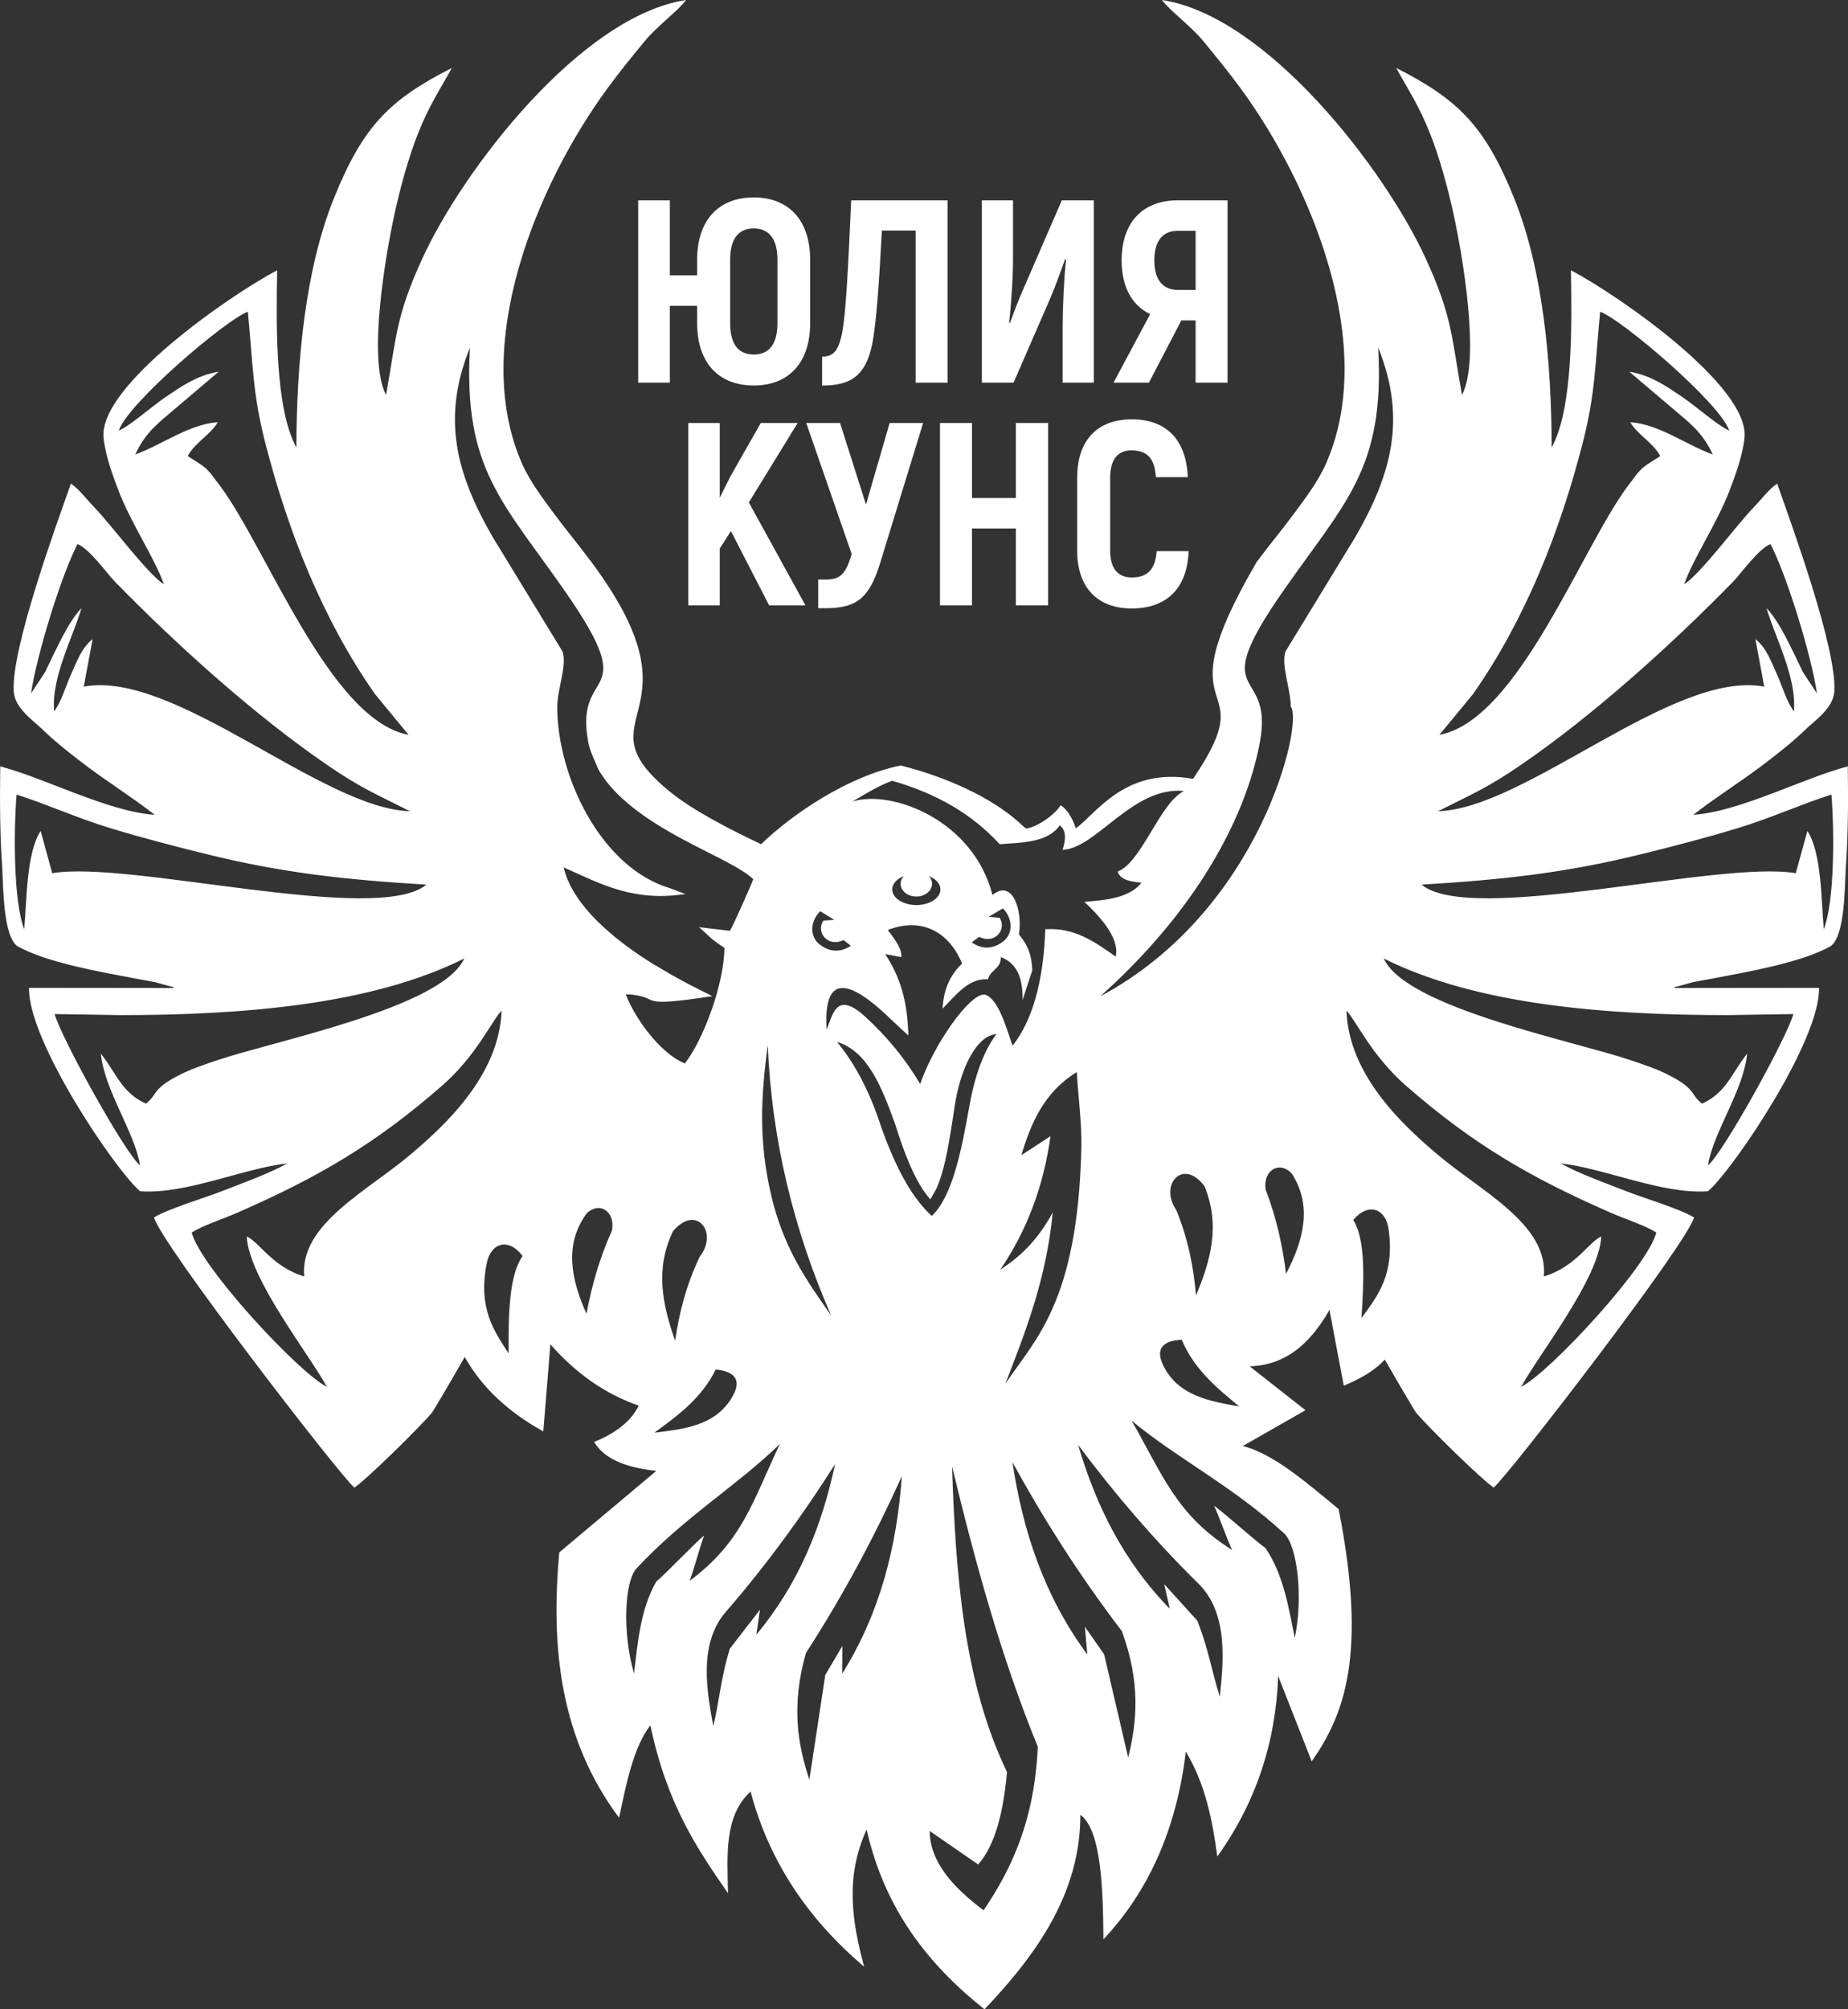 <svg width="46" height="50" viewBox="0 0 46 50" fill="none" xmlns="http://www.w3.org/2000/svg">
<rect x="0" y="0" width="46" height="50" fill="#333333" stroke="none"/>
<g clip-path="url(#clip0_170_451)">
<path fill-rule="evenodd" clip-rule="evenodd" d="M18.943 21.006C18.149 20.63 17.25 20.17 16.668 19.695C14.337 17.789 17.619 17.874 14.719 13.983C14.384 13.534 14.113 13.215 13.803 12.797C13.545 12.448 13.203 12.002 13.007 11.565C11.682 8.608 13.376 4.577 15.117 2.204C15.444 1.757 15.72 1.425 16.044 1.029C16.353 0.65 16.894 0.258 17.078 0C14.457 0.399 11.518 4.228 10.507 6.445C9.857 7.868 9.875 8.342 9.61 9.829C9.142 8.949 9.605 6.306 9.823 5.311C9.969 4.647 10.167 3.928 10.4 3.335C10.685 2.612 10.964 2.213 11.246 1.692C9.681 2.486 9.031 3.155 8.316 4.923C7.583 6.734 7.384 9.065 7.377 11.133C6.838 10.164 6.876 8.002 6.899 6.725C5.718 7.348 2.445 9.612 2.578 10.894C2.625 11.351 2.819 11.869 2.966 12.249C3.269 13.03 3.875 13.936 4.079 14.542C3.651 14.254 2.773 13.065 2.356 12.633C2.124 12.391 1.968 12.171 1.765 12.034C1.422 13.01 0.271 16.141 0.342 17.21C0.37 17.627 0.83 17.931 1.056 18.15C1.368 18.452 1.628 18.654 1.949 18.905C2.575 19.394 3.229 19.792 3.852 20.276C2.701 20.201 1.114 19.36 0.006 19.071C-0.005 19.913 -0.004 20.731 0.054 21.572C0.084 22.015 0.068 23.346 0.457 23.559C1.197 23.961 2.481 24.181 3.349 24.346C3.529 24.38 3.686 24.407 3.854 24.439L4.276 24.555C4.286 24.538 4.314 24.571 4.332 24.586L0.724 24.582C0.686 25.892 2.868 29.114 3.485 29.643C4.628 29.729 6.076 29.064 7.149 28.953C6.678 29.212 6.052 29.436 5.527 29.64C5.074 29.816 4.18 30.084 3.835 30.294C3.963 30.892 8.48 36.746 8.821 37.018C9.1 36.838 10.43 35.536 10.76 35.146C11.084 34.611 11.346 34.156 11.568 33.768C12.018 34.567 12.695 35.161 13.524 35.62C13.583 34.897 13.642 34.174 13.7 33.451C14.329 34.172 15.059 34.688 15.899 34.978C15.71 35.366 15.329 35.663 14.788 35.882C15.069 36.345 15.648 36.525 16.337 36.602C15.532 37.278 14.727 37.954 13.922 38.63C13.702 41.014 13.95 43.278 15.41 45.234C15.595 44.361 15.771 43.475 16.189 42.933C16.603 44.908 17.361 46.014 18.122 47.113C18.101 46.163 18.024 45.185 18.683 44.581C19.145 46.327 20.117 47.76 21.509 48.938C21.216 47.837 21.025 46.724 21.572 45.528C22.021 47.518 23.117 48.898 24.506 50.001C25.841 48.596 26.893 47.082 26.892 45.16C27.419 45.547 27.456 47.023 27.466 48.258C28.584 47.076 29.29 45.512 29.517 43.588C30.002 44.391 30.178 45.286 30.301 46.198C31.264 44.855 31.757 43.355 31.816 41.707C32.094 42.415 32.373 43.123 32.651 43.831C33.447 42.688 34.045 41.216 33.321 37.553C32.505 36.875 31.687 36.173 30.937 35.983C31.457 35.686 31.976 35.389 32.496 35.092C32.033 34.729 31.57 34.365 31.107 34.001C31.807 33.975 32.482 33.663 33.093 32.598C33.212 33.227 33.33 33.855 33.449 34.483C33.807 34.328 34.16 34.16 34.471 33.833C34.684 34.206 34.936 34.641 35.241 35.146C35.572 35.536 36.902 36.838 37.18 37.018C37.522 36.747 42.038 30.892 42.166 30.294C41.821 30.084 40.927 29.816 40.474 29.64C39.95 29.435 39.323 29.212 38.852 28.953C39.925 29.064 41.374 29.729 42.517 29.643C43.133 29.114 45.315 25.892 45.278 24.582L41.669 24.586C41.687 24.571 41.716 24.538 41.726 24.555L42.147 24.439C42.316 24.408 42.472 24.38 42.652 24.346C43.52 24.18 44.804 23.961 45.544 23.559C45.934 23.346 45.917 22.015 45.947 21.572C46.005 20.731 46.007 19.913 45.995 19.071C44.888 19.36 43.301 20.201 42.149 20.276C42.772 19.792 43.426 19.394 44.052 18.905C44.373 18.654 44.633 18.452 44.946 18.15C45.172 17.931 45.632 17.627 45.659 17.21C45.73 16.141 44.579 13.01 44.237 12.034C44.033 12.171 43.878 12.391 43.645 12.633C43.228 13.065 42.351 14.254 41.922 14.542C42.127 13.936 42.732 13.03 43.035 12.249C43.183 11.869 43.376 11.351 43.424 10.894C43.556 9.611 40.283 7.348 39.103 6.725C39.126 8.002 39.163 10.164 38.624 11.133C38.618 9.065 38.419 6.734 37.686 4.923C36.97 3.156 36.321 2.486 34.756 1.692C35.037 2.214 35.317 2.612 35.601 3.335C35.834 3.928 36.032 4.646 36.178 5.311C36.396 6.306 36.859 8.95 36.391 9.829C36.126 8.341 36.144 7.868 35.495 6.445C34.484 4.228 31.544 0.399 28.924 0C29.107 0.258 29.649 0.649 29.957 1.029C30.281 1.425 30.557 1.757 30.885 2.204C32.625 4.577 34.32 8.608 32.994 11.565C32.798 12.002 32.456 12.448 32.198 12.797C31.889 13.215 31.617 13.534 31.282 13.983C28.828 18.183 31.531 16.676 29.698 19.381C27.997 19.077 27.284 20.255 26.777 20.614C26.705 20.365 26.55 20.127 26.402 20.037C26.265 20.268 25.815 20.587 25.537 20.618L25.349 20.451C24.65 19.826 23.522 19.325 22.422 19.049C21.13 19.305 19.73 20.248 18.944 21.008L18.943 21.006ZM28.978 34.024C28.72 33.539 28.978 33.356 29.417 33.341C29.724 34.073 30.286 34.537 30.848 35C30.116 34.868 29.361 34.742 28.978 34.024H28.978ZM29.983 29.52C30.382 30.49 30.134 31.371 29.771 32.237C29.711 31.555 29.585 30.857 29.281 30.114C28.842 29.47 29.454 28.805 29.983 29.52H29.983ZM32.012 31.699C31.927 31.012 31.777 30.315 31.502 29.596C31.435 29.115 31.858 28.876 32.156 29.206C32.667 29.999 32.456 30.852 32.012 31.698V31.699ZM34.566 30.597C34.494 30.062 34.056 29.918 33.685 30.356C33.988 30.846 33.957 31.797 33.889 32.798C34.3 32.242 34.717 31.712 34.566 30.597ZM18.213 34.786C18.5 34.318 18.253 34.12 17.816 34.079C17.467 34.791 16.878 35.221 16.289 35.651C17.028 35.562 17.789 35.481 18.214 34.786L18.213 34.786ZM16.752 30.639C16.297 31.583 16.494 32.478 16.805 33.363C16.905 32.686 17.071 31.997 17.418 31.272C17.894 30.656 17.323 29.955 16.752 30.639ZM14.599 32.694C14.725 32.014 14.915 31.326 15.232 30.625C15.327 30.149 14.919 29.885 14.602 30.197C14.045 30.959 14.206 31.822 14.599 32.694ZM12.114 31.444C12.217 30.914 12.665 30.796 13.008 31.255C12.677 31.726 12.652 32.677 12.661 33.681C12.284 33.101 11.899 32.548 12.114 31.444ZM26.803 26.678C25.991 27.178 25.666 27.94 25.424 28.745C25.665 28.588 25.907 28.432 26.149 28.274C25.976 29.514 25.563 30.623 24.897 31.596C25.348 31.299 25.793 30.924 26.205 30.171C26.044 31.824 25.533 33.126 25.025 34.433C25.764 33.33 26.823 32.41 26.916 28.588C26.932 27.951 26.84 27.315 26.803 26.678H26.803ZM19.196 29.743C18.874 28.366 18.945 27.253 19.111 26.008C19.209 28.368 19.756 30.605 20.689 32.737C20.136 31.938 19.518 31.12 19.196 29.743ZM21.947 28.081C21.693 27.289 21.348 26.555 20.837 25.928C21.599 26.16 21.948 27.047 22.285 27.982C22.507 28.699 22.796 29.445 23.157 29.846C23.209 29.761 23.261 29.664 23.312 29.573C23.516 29.121 23.63 28.426 23.759 27.554C23.899 26.598 24.302 25.769 24.804 25.733C24.489 26.146 24.263 26.772 24.13 27.52C23.921 28.7 23.698 29.776 23.194 30.259C22.752 29.857 22.334 29.164 21.948 28.081L21.947 28.081ZM21.464 24.774C20.537 24.178 20.553 25.151 20.574 25.62C20.73 25.268 20.806 24.635 21.53 25.294C22.084 25.799 22.532 26.348 22.905 26.974C23.23 26.022 24.12 24.726 24.51 24.748C24.837 24.842 25.021 25.487 25.205 26.023C25.699 25.392 25.974 24.429 26.019 23.123C26.758 23.076 27.262 23.447 27.773 23.805C27.856 23.43 27.556 22.967 26.991 22.442C27.561 22.397 28.119 22.338 28.413 21.966C28.133 21.938 27.876 21.892 27.822 21.687C28.419 21.46 28.871 19.975 29.473 19.684C28.196 19.556 27.288 21.121 26.449 21.147C26.523 20.905 26.556 20.68 26.38 20.537C26.081 20.966 25.466 20.964 24.885 21.008C24.212 20.277 23.356 19.76 22.209 19.429C21.879 19.546 21.549 19.753 21.219 19.945C22.205 19.641 24.229 20.409 24.705 22.272C25.216 21.85 25.458 22.688 25.363 23.25C25.606 23.554 25.677 23.767 25.696 24.145C25.615 24.392 25.534 24.639 25.453 24.885C25.467 24.235 25.245 23.942 24.911 23.817C24.926 24.104 24.643 24.139 24.593 24.37C24.123 24.332 23.803 24.748 23.462 25.1C23.483 24.693 23.604 24.309 23.948 23.976C23.591 23.12 22.872 22.837 22.098 23.143C22.303 23.408 22.454 23.627 22.434 23.817C22.3 23.792 22.166 23.767 22.033 23.742C22.511 24.464 22.585 25.119 22.612 25.766C22.229 25.435 21.889 25.047 21.463 24.773L21.464 24.774ZM20.497 22.908C20.587 22.902 20.676 22.896 20.766 22.89C20.65 22.818 20.534 22.746 20.417 22.674C20.151 22.941 20.161 23.313 20.398 23.498C20.683 23.721 20.95 23.686 21.18 23.534C21.119 23.487 21.057 23.44 20.995 23.394C20.614 23.581 20.298 23.205 20.497 22.908V22.908ZM24.881 22.837C24.791 22.829 24.702 22.822 24.612 22.814C24.73 22.744 24.847 22.675 24.965 22.605C25.226 22.877 25.209 23.248 24.969 23.429C24.68 23.646 24.414 23.607 24.186 23.45C24.249 23.404 24.312 23.359 24.374 23.313C24.752 23.507 25.074 23.137 24.881 22.837ZM22.809 21.745C23.14 21.745 23.409 21.919 23.409 22.134C23.409 22.348 23.14 22.522 22.809 22.522C22.479 22.522 22.21 22.348 22.21 22.134C22.21 21.919 22.479 21.745 22.809 21.745ZM4.772 30.669C4.984 31.516 7.416 34.144 8.137 34.511C7.7 33.707 6.194 31.812 6.142 30.772C6.448 30.894 6.766 31.52 7.573 31.765C7.452 30.463 9.16 29.63 10.231 28.719C11.048 28.025 12.429 26.774 12.485 25.15C12.256 25.378 11.863 26.267 11.005 27.016C9.36 28.453 7.929 29.295 5.916 30.174C5.534 30.342 5.055 30.491 4.773 30.67L4.772 30.669ZM41.229 30.669C41.017 31.516 38.585 34.144 37.864 34.511C38.301 33.707 39.807 31.812 39.858 30.772C39.553 30.894 39.235 31.52 38.428 31.765C38.549 30.463 36.841 29.63 35.77 28.719C34.953 28.025 33.572 26.774 33.516 25.15C33.745 25.378 34.138 26.267 34.996 27.016C36.641 28.453 38.072 29.295 40.084 30.174C40.467 30.342 40.945 30.491 41.228 30.67L41.229 30.669ZM16.306 24.02L16.261 23.992L16.238 23.977L16.216 23.963L16.171 23.934L16.131 23.909L16.125 23.905L16.079 23.875L16.077 23.874L16.033 23.845L15.996 23.821L15.987 23.815L15.941 23.784L15.915 23.767L15.894 23.753L15.848 23.721L15.826 23.706H15.826L15.803 23.689H15.802L15.757 23.657L15.754 23.655L15.736 23.642L15.681 23.603L15.673 23.597L15.665 23.591L15.618 23.558L15.592 23.538L15.573 23.524L15.527 23.489L15.512 23.477L15.497 23.466L15.45 23.429L15.437 23.419L15.433 23.416L15.393 23.384L15.355 23.354L15.348 23.349L15.303 23.313L15.277 23.291L15.27 23.284L15.204 23.229L15.194 23.22L15.13 23.165L15.125 23.161L15.115 23.152L15.06 23.103L15.05 23.094L15.045 23.089L14.989 23.038L14.971 23.02L14.909 22.961L14.901 22.954L14.847 22.9L14.824 22.877L14.772 22.823L14.768 22.819L14.764 22.815L14.706 22.753L14.699 22.745C14.68 22.724 14.661 22.702 14.642 22.681L14.632 22.669C14.613 22.647 14.595 22.625 14.576 22.603L14.574 22.6C14.555 22.577 14.536 22.554 14.518 22.531L14.516 22.529L14.513 22.525C14.495 22.502 14.478 22.479 14.46 22.456L14.457 22.452C14.44 22.429 14.423 22.405 14.407 22.381L14.401 22.374C14.385 22.351 14.369 22.327 14.354 22.304L14.35 22.298C14.335 22.275 14.32 22.253 14.306 22.23L14.303 22.225L14.302 22.222C14.287 22.199 14.273 22.174 14.259 22.15L14.256 22.145C14.243 22.122 14.231 22.099 14.219 22.076L14.211 22.061C14.199 22.038 14.187 22.014 14.175 21.991L14.174 21.988C14.162 21.962 14.15 21.936 14.139 21.91L14.138 21.909C14.128 21.885 14.118 21.861 14.109 21.837L14.105 21.826C14.096 21.802 14.087 21.777 14.079 21.753L14.076 21.745C14.068 21.721 14.061 21.696 14.053 21.671L14.05 21.661C14.044 21.636 14.037 21.611 14.031 21.585C14.97 22.002 15.765 22.446 17.058 22.247L16.669 22.1C14.958 21.584 13.871 19.322 13.871 17.59C13.871 17.151 14.12 16.553 14.003 16.214L12.264 13.364L12.224 13.293L12.184 13.223L12.145 13.153L12.107 13.082L12.069 13.012L12.032 12.942L11.996 12.872L11.96 12.802L11.925 12.732L11.892 12.662L11.859 12.593L11.826 12.523L11.795 12.454L11.764 12.384L11.735 12.315L11.706 12.246L11.679 12.176L11.652 12.106L11.626 12.036L11.6 11.966L11.576 11.896L11.553 11.827L11.531 11.757L11.51 11.686L11.49 11.616L11.471 11.546L11.453 11.475L11.436 11.405L11.421 11.334L11.406 11.263L11.393 11.191L11.381 11.12L11.37 11.048L11.359 10.977L11.351 10.904L11.343 10.832L11.337 10.759L11.332 10.686L11.328 10.613L11.326 10.539L11.325 10.466V10.391L11.326 10.317L11.329 10.242L11.333 10.167L11.339 10.091L11.346 10.015L11.354 9.939L11.364 9.862L11.376 9.785L11.388 9.707L11.403 9.629L11.419 9.551L11.436 9.472L11.455 9.392L11.476 9.312L11.498 9.231L11.521 9.15L11.547 9.069L11.573 8.987L11.602 8.904L11.632 8.821L11.664 8.737L11.697 8.653C11.528 11.692 12.528 12.498 14.098 14.762C16.016 17.529 14.273 16.522 14.646 18.487C14.682 18.677 14.819 18.969 14.898 19.152L14.91 19.173L14.938 19.22L14.96 19.255L14.986 19.295L15.006 19.323L15.035 19.364L15.057 19.394L15.087 19.435L15.108 19.462L15.146 19.509L15.162 19.529L15.208 19.583L15.218 19.595L15.219 19.596C15.237 19.616 15.255 19.636 15.274 19.656L15.276 19.659L15.299 19.683L15.338 19.724L15.362 19.748L15.4 19.786L15.426 19.811L15.465 19.848L15.494 19.875L15.53 19.906L15.561 19.934L15.597 19.965L15.63 19.994L15.633 19.997L15.697 20.049L15.698 20.05L15.711 20.061L15.771 20.108L15.783 20.118L15.839 20.161L15.873 20.186L15.912 20.215L15.954 20.246L15.98 20.264L16.027 20.298L16.06 20.321L16.097 20.347L16.139 20.375L16.166 20.393L16.179 20.402L16.248 20.447L16.251 20.449L16.323 20.495L16.33 20.5L16.396 20.541L16.456 20.578L16.476 20.59L16.532 20.623L16.542 20.63L16.581 20.652L16.616 20.673L16.637 20.685L16.688 20.715L16.689 20.715L16.749 20.749L16.763 20.757L16.833 20.797L16.837 20.798L16.911 20.839L16.984 20.878L17.001 20.888L17.057 20.918L17.084 20.932L17.13 20.957L17.167 20.977L17.203 20.995L17.25 21.02L17.275 21.032L17.332 21.062L17.346 21.069L17.413 21.103L17.417 21.105L17.487 21.141L17.492 21.144L17.556 21.176L17.572 21.184L17.625 21.211L17.65 21.223L17.801 21.301L17.824 21.312L17.875 21.338L17.888 21.345L17.947 21.375L17.951 21.378L18.013 21.41L18.017 21.412L18.073 21.441L18.085 21.448L18.131 21.473L18.151 21.484C18.192 21.506 18.231 21.528 18.27 21.549L18.278 21.553L18.297 21.564L18.338 21.587L18.349 21.594L18.395 21.621L18.399 21.624C18.546 21.712 18.666 21.796 18.75 21.878C18.721 21.974 18.256 23.021 18.169 23.163L17.401 23.072L17.73 23.372C17.843 23.459 17.921 23.515 18.033 23.588C18.021 24.501 17.506 25.877 17.047 26.464C16.526 26.255 15.944 25.549 15.642 24.9L15.641 24.897L15.639 24.895L15.638 24.892L15.637 24.89L15.636 24.887L15.636 24.885L15.634 24.883L15.633 24.88L15.632 24.878L15.631 24.875L15.631 24.875L15.63 24.873L15.629 24.87L15.628 24.868L15.627 24.866L15.626 24.863L15.625 24.861L15.624 24.858L15.623 24.856L15.622 24.854L15.621 24.851L15.62 24.849L15.619 24.846L15.618 24.844L15.617 24.842V24.841L15.616 24.839L15.615 24.837L15.614 24.834L15.613 24.832L15.612 24.829L15.611 24.827L15.61 24.824L15.609 24.822L15.608 24.82L15.607 24.817L15.606 24.815L15.605 24.812L15.604 24.81L15.603 24.807L15.602 24.805L15.601 24.802L15.6 24.8L15.599 24.798L15.598 24.795L15.597 24.793L15.596 24.79L15.595 24.788L15.594 24.786L15.593 24.783L15.592 24.781L15.591 24.778L15.591 24.777L15.591 24.776L15.589 24.773L15.588 24.771L15.588 24.769L15.587 24.766L15.586 24.764L15.585 24.761L15.584 24.759L15.583 24.756L15.582 24.754L15.581 24.752L15.58 24.749L15.579 24.747L15.578 24.744H15.581H15.585H15.588H15.591H15.595H15.598H15.602H15.604H15.608H15.611H15.614H15.617H15.62H15.623H15.624H15.626L15.629 24.745H15.632H15.634H15.637H15.64L15.643 24.745H15.646H15.649H15.652L15.655 24.746H15.658H15.661H15.664H15.665H15.666H15.669H15.672L15.675 24.746H15.678L15.681 24.747H15.684H15.687L15.69 24.747H15.693L15.695 24.748H15.698L15.701 24.748H15.704L15.707 24.749H15.707H15.71L15.712 24.749H15.715L15.717 24.75H15.72L15.722 24.75H15.725L15.727 24.751L15.729 24.751H15.732L15.734 24.752L15.737 24.752H15.739L15.742 24.753H15.743H15.744H15.746L15.749 24.753L15.751 24.753H15.754L15.756 24.754L15.758 24.755C16.469 24.842 15.819 25.079 17.73 24.789C17.694 24.761 17.113 24.503 16.419 24.083L16.415 24.08L16.311 24.017L16.31 24.012L16.309 24.012L16.311 24.017L16.306 24.02ZM24.483 47.536C23.702 46.952 23.146 46.318 23.142 45.563C23.544 45.841 23.945 46.118 24.348 46.396C24.691 46.006 24.956 45.332 25.066 44.096C23.992 41.867 23.788 39.206 23.698 36.488C24.276 38.889 24.926 41.25 25.832 43.466C25.752 45.295 25.184 46.501 24.483 47.537V47.536ZM27.064 41.17C25.992 39.718 25.458 38.096 25.202 36.386C25.977 37.8 26.866 39.202 27.924 40.588C28.393 41.862 28.306 42.836 28.082 43.736C27.883 42.881 27.684 42.025 27.485 41.169C27.325 40.94 27.165 40.711 27.005 40.481C27.025 40.711 27.044 40.94 27.064 41.17V41.17ZM29.12 40.035C27.969 38.861 27.282 37.465 26.835 35.954C27.714 37.131 28.693 38.284 29.823 39.4C30.588 40.138 30.451 41.38 30.363 42.221C30.145 41.526 30.094 41.08 29.806 40.333C29.633 40.146 29.153 39.607 28.979 39.421C29.026 39.626 29.073 39.83 29.119 40.035L29.12 40.035ZM30.668 38.569C29.277 37.695 28.951 36.715 28.166 35.35C29.293 36.289 30.677 36.976 31.959 38.153C32.297 38.455 32.441 39.77 32.229 40.758C32.081 40.028 31.95 39.18 31.498 38.52C31.286 38.379 30.433 37.612 30.221 37.471C30.314 37.659 30.576 38.381 30.669 38.569H30.668ZM20.963 41.65C21.919 40.118 22.326 38.46 22.448 36.735C21.784 38.205 21.007 39.672 20.06 41.136C19.691 42.443 19.854 43.407 20.147 44.288C20.279 43.419 20.411 42.551 20.542 41.682C20.684 41.441 20.826 41.199 20.968 40.958C20.966 41.189 20.965 41.419 20.963 41.65ZM18.825 40.678C19.881 39.418 20.458 37.973 20.787 36.432C20.002 37.674 19.115 38.899 18.076 40.1C17.369 40.897 17.602 42.124 17.756 42.955C17.92 42.245 17.936 41.796 18.165 41.029C18.323 40.83 18.759 40.255 18.918 40.055C18.887 40.263 18.856 40.471 18.826 40.678H18.825ZM17.167 39.338C18.486 38.358 18.736 37.355 19.412 35.933C18.362 36.959 17.035 37.75 15.849 39.024C15.535 39.352 15.494 40.674 15.782 41.642C15.872 40.903 15.937 40.047 16.337 39.354C16.538 39.197 17.328 38.365 17.528 38.208C17.45 38.403 17.245 39.143 17.167 39.338ZM31.015 16.825L31.015 16.824L31.015 16.825C31.132 17.225 31.561 17.411 31.358 18.486C30.994 20.399 29.745 22.686 27.389 24.792C31.401 22.651 32.451 17.955 32.13 17.589C32.13 17.149 31.882 16.551 31.998 16.212L33.737 13.363C34.606 11.851 35.037 10.454 34.306 8.651C34.475 11.69 33.474 12.496 31.905 14.759C31.096 15.927 30.938 16.423 30.998 16.753L31.005 16.786V16.787L31.006 16.788V16.789V16.79L31.006 16.791V16.792L31.007 16.793L31.013 16.819L31.014 16.82V16.821L31.014 16.822L31.014 16.821V16.82L31.013 16.819L31.007 16.793L31.006 16.792V16.791L31.006 16.79V16.789V16.788L31.005 16.787V16.786C31.002 16.775 31 16.765 30.998 16.753L31.015 16.824V16.825ZM43.041 25.261C40.017 25.261 36.773 25.017 34.445 23.852C34.989 25.073 39.166 25.902 40.574 26.377C40.935 26.499 41.268 26.607 41.596 26.782C42.23 27.121 42.068 27.227 42.366 27.464C42.972 27.194 43.103 26.702 43.49 26.219C43.401 27.135 42.648 28.167 42.514 28.998C42.861 28.738 44.452 25.882 44.641 25.234L43.041 25.26V25.261ZM45.396 23.123C45.671 22.433 45.66 20.64 45.587 19.772C44.858 20.004 44.087 20.353 43.278 20.601C42.495 20.84 41.665 21.057 40.858 21.255C38.968 21.721 37.427 21.89 35.386 22.014C36.621 23.035 42.804 21.397 44.7 21.73L44.989 20.678C45.346 21.222 45.333 22.41 45.397 23.122L45.396 23.123ZM45.228 17.256C45.082 16.277 44.48 14.335 44.071 13.539C43.767 13.659 43.335 14.275 43.149 14.466C41.617 16.036 39.651 17.811 37.832 19.052C37.04 19.593 36.701 19.734 35.794 20.187C37.984 20.128 41.663 16.659 43.915 17.087L43.695 15.905C43.971 16.115 44.094 16.477 44.25 16.826C44.378 17.111 44.467 17.447 44.653 17.703C44.731 16.864 44.18 15.847 43.972 15.134C44.304 15.474 44.626 16.208 44.877 16.723L45.228 17.256ZM43.044 10.716C42.825 10.04 40.373 7.952 39.831 7.757C39.703 9.065 39.716 9.774 39.401 11.005C38.837 13.214 37.964 15.423 36.662 17.277L35.831 18.285C37.792 17.925 39.377 13.599 40.537 12.071C40.889 11.607 40.816 11.674 41.327 11.35C41.154 11.019 40.781 10.837 40.58 10.509C41.268 10.542 41.997 11.082 42.633 11.309C42.38 10.751 42.031 10.504 41.655 10.182L40.555 9.249C41.104 9.339 41.502 9.628 41.881 9.883C42.215 10.107 42.746 10.584 43.044 10.716ZM2.96 25.261C5.983 25.261 9.227 25.017 11.555 23.852C11.011 25.073 6.835 25.902 5.427 26.377C5.066 26.499 4.733 26.607 4.404 26.782C3.771 27.121 3.932 27.227 3.634 27.464C3.028 27.194 2.897 26.702 2.51 26.219C2.599 27.135 3.352 28.167 3.486 28.998C3.139 28.738 1.549 25.882 1.359 25.234L2.96 25.26V25.261ZM0.604 23.123C0.329 22.433 0.341 20.64 0.413 19.772C1.142 20.004 1.913 20.353 2.723 20.601C3.505 20.84 4.335 21.057 5.143 21.255C7.033 21.721 8.573 21.89 10.614 22.014C9.379 23.035 3.196 21.397 1.3 21.73L1.012 20.678C0.655 21.222 0.667 22.41 0.603 23.122L0.604 23.123ZM0.772 17.256C0.919 16.277 1.52 14.335 1.929 13.539C2.233 13.659 2.665 14.275 2.852 14.466C4.383 16.036 6.349 17.811 8.168 19.052C8.96 19.593 9.299 19.734 10.206 20.187C8.017 20.128 4.338 16.659 2.085 17.087L2.306 15.905C2.03 16.115 1.906 16.477 1.75 16.826C1.622 17.111 1.533 17.447 1.348 17.703C1.269 16.864 1.821 15.847 2.028 15.134C1.696 15.474 1.374 16.208 1.123 16.723L0.772 17.256ZM2.957 10.716C3.175 10.04 5.628 7.952 6.169 7.757C6.297 9.065 6.285 9.774 6.599 11.005C7.163 13.214 8.036 15.423 9.338 17.277L10.169 18.285C8.208 17.925 6.623 13.599 5.463 12.071C5.112 11.607 5.184 11.674 4.673 11.35C4.846 11.019 5.219 10.837 5.421 10.509C4.733 10.542 4.004 11.082 3.368 11.309C3.62 10.751 3.97 10.504 4.345 10.182L5.445 9.249C4.897 9.339 4.498 9.628 4.119 9.883C3.785 10.107 3.254 10.584 2.957 10.716Z" fill="white"/>
<path fill-rule="evenodd" clip-rule="evenodd" d="M22.809 21.675C23.025 21.675 23.201 21.817 23.201 21.992C23.201 22.168 23.026 22.31 22.809 22.31C22.593 22.31 22.418 22.168 22.418 21.992C22.418 21.817 22.593 21.675 22.809 21.675Z" fill="white"/>
<path fill-rule="evenodd" clip-rule="evenodd" d="M18.763 4.913C17.878 4.913 17.353 5.49 17.353 6.463V6.852H16.674V4.985H15.886V9.523H16.674V7.61H17.353V8.044C17.353 9.016 17.877 9.593 18.763 9.593C19.642 9.593 20.166 9.016 20.166 8.044V6.463C20.166 5.49 19.642 4.913 18.763 4.913ZM19.352 8.044C19.352 8.55 19.151 8.822 18.763 8.822C18.369 8.822 18.175 8.55 18.175 8.044V6.463C18.175 5.957 18.369 5.685 18.763 5.685C19.151 5.685 19.352 5.957 19.352 6.463V8.044ZM21.188 4.985C21.104 6.877 21.052 7.746 20.974 8.213C20.884 8.738 20.742 8.874 20.464 8.874V9.594C21.156 9.594 21.589 9.38 21.738 8.408C21.822 7.883 21.886 6.994 21.951 5.737H22.792V9.523H23.587V4.985H21.188ZM24.44 9.523H25.229L26.14 7.429C26.276 7.118 26.399 6.755 26.515 6.444L26.535 6.463C26.483 6.943 26.451 7.682 26.451 8.11V9.523H27.226V4.985H26.431L25.468 7.202C25.345 7.474 25.235 7.786 25.138 8.038L25.119 8.025C25.177 7.533 25.216 6.845 25.216 6.469V4.985H24.44V9.523ZM27.718 9.523H28.598L29.406 7.973H29.761V9.523H30.556V4.985H29.315C28.442 4.985 27.919 5.536 27.919 6.482C27.919 7.136 28.177 7.604 28.63 7.817L27.718 9.522V9.523ZM29.322 7.215C28.94 7.215 28.733 6.956 28.733 6.482C28.733 5.996 28.94 5.743 29.322 5.743H29.761V7.215H29.322ZM19.144 15.064H20.049L18.64 12.503L19.855 10.526H18.937L18.181 11.855L17.916 12.386V10.526H17.133V15.064H17.916V13.65L18.194 13.216L19.145 15.064H19.144ZM22.145 10.526L21.556 12.555L20.91 10.526H20.069L21.2 13.787C21.052 14.292 20.91 14.422 20.56 14.422H20.366V15.135H20.534C21.29 15.135 21.627 14.921 21.904 14.026L22.978 10.526H22.144H22.145ZM25.287 10.526V12.393H24.194V10.526H23.398V15.064H24.194V13.151H25.287V15.064H26.089V10.526H25.287ZM28.171 15.141C29.044 15.141 29.554 14.636 29.587 13.715H28.791C28.759 14.169 28.565 14.37 28.171 14.37C27.834 14.37 27.634 14.156 27.634 13.702V11.887C27.634 11.421 27.834 11.207 28.164 11.207C28.552 11.207 28.746 11.407 28.772 11.874H29.567C29.529 10.947 29.037 10.435 28.171 10.435C27.324 10.435 26.813 10.947 26.813 11.887V13.702C26.813 14.636 27.33 15.141 28.171 15.141Z" fill="white"/>
</g>
<defs>
<clipPath id="clip0_170_451">
<rect width="46" height="50" fill="white"/>
</clipPath>
</defs>
</svg>
